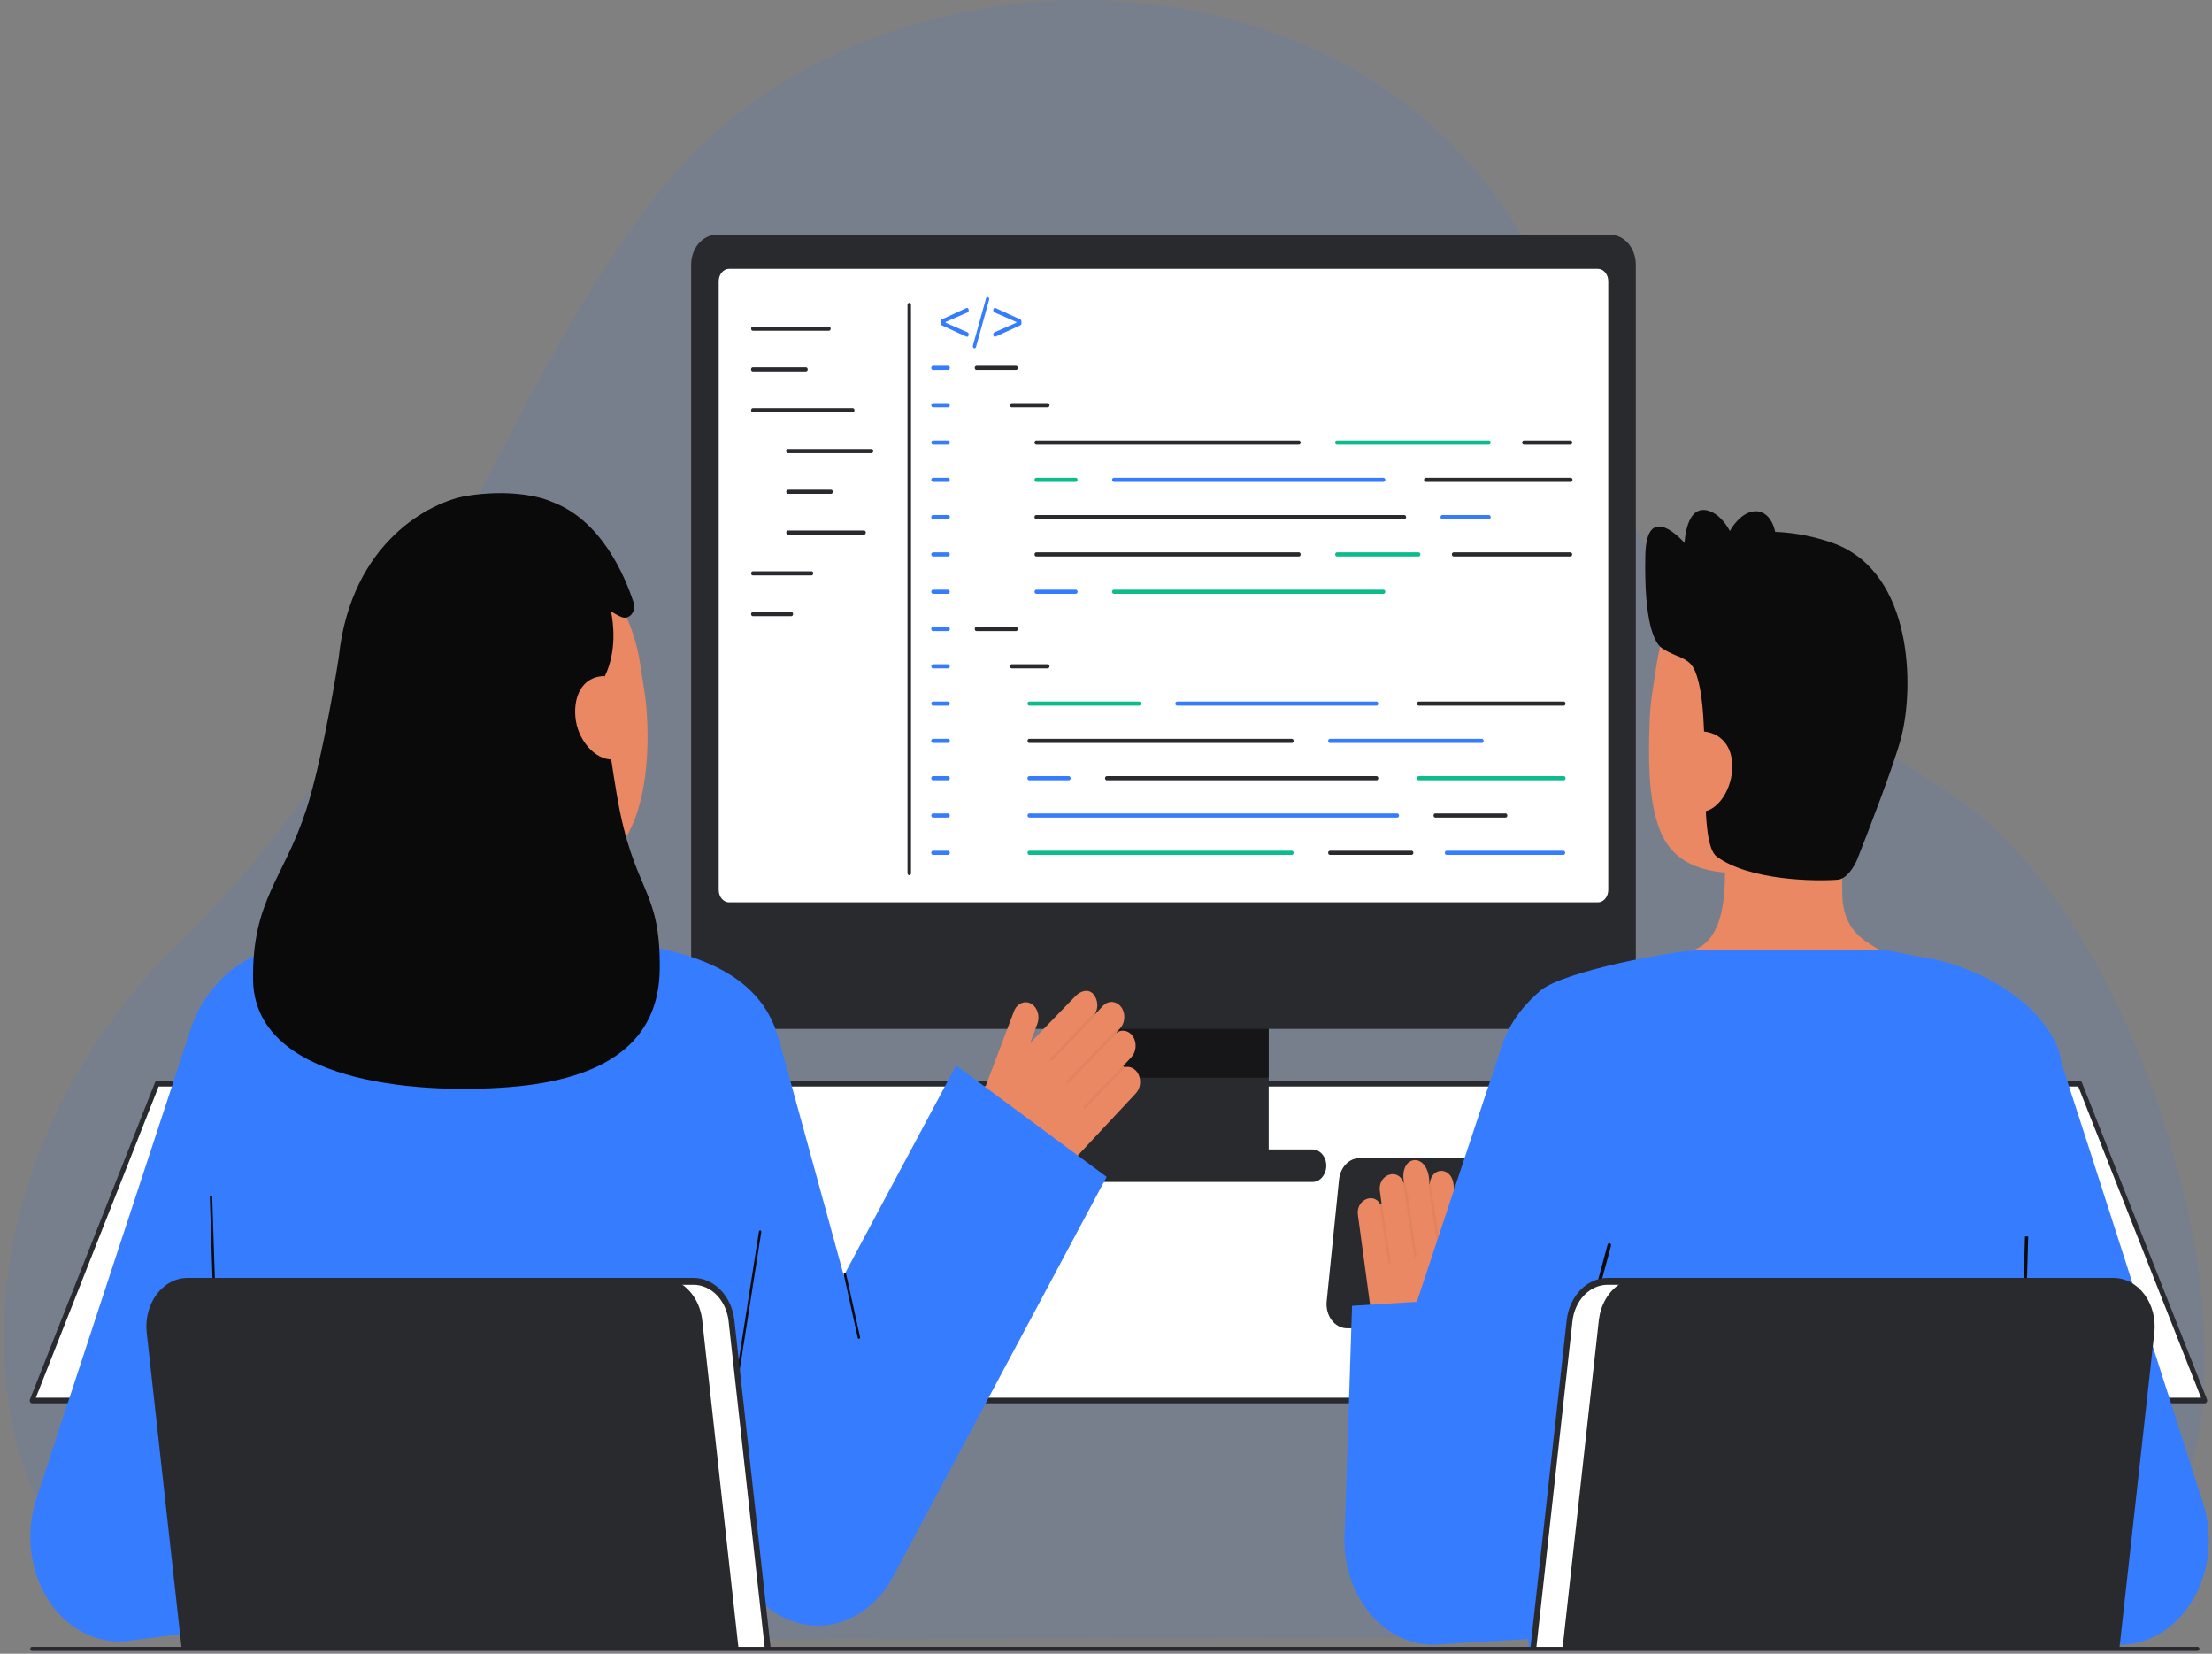 <svg width="396" height="296" viewBox="0 0 396 296" fill="none" xmlns="http://www.w3.org/2000/svg">
<rect x="0" y="0" width="396" height="296" fill="#808080" stroke="none"/>
<path opacity="0.1" d="M353.413 292.956C390.29 292.956 401.525 257.161 390.901 213.324C384.892 188.533 370.998 156.114 348.299 141.443C286.182 101.295 294.554 99.368 279.177 56.634C254.075 -13.125 157.55 -15.817 118.11 34.171C87.422 73.065 74.29 127.896 32.48 168.295C-17.987 217.059 -4.222 293.662 44.255 293.662L353.413 292.956Z" fill="#367CFF"/>
<path d="M394.708 250.68H5.745L28.13 193.97H372.323L394.708 250.68Z" fill="#292A2E"/>
<path d="M394.708 250.68H5.745L28.13 193.97H372.323L394.708 250.68Z" fill="white"/>
<path d="M394.708 251.18H5.747C5.675 251.18 5.605 251.159 5.542 251.118C5.479 251.078 5.426 251.019 5.388 250.948C5.35 250.877 5.327 250.796 5.323 250.712C5.318 250.628 5.332 250.544 5.362 250.467L27.746 193.758C27.78 193.673 27.834 193.6 27.902 193.549C27.971 193.498 28.049 193.471 28.13 193.471H372.322C372.403 193.471 372.482 193.498 372.55 193.549C372.618 193.6 372.673 193.672 372.707 193.758L395.093 250.467C395.124 250.543 395.137 250.627 395.133 250.711C395.129 250.795 395.107 250.876 395.068 250.947C395.03 251.018 394.978 251.076 394.915 251.117C394.853 251.158 394.783 251.179 394.711 251.18H394.708ZM6.413 250.181H394.04L372.053 194.47H28.4L6.413 250.181Z" fill="#292A2E"/>
<path d="M227.125 174.985H189.457V208.498H227.125V174.985Z" fill="#292A2E"/>
<path opacity="0.64" d="M227.125 174.985H189.457V192.889H227.125V174.985Z" fill="#0C0C0C"/>
<path d="M288.294 42.021H128.288C125.771 42.021 123.731 44.422 123.731 47.384V178.803C123.731 181.765 125.771 184.166 128.288 184.166H288.294C290.811 184.166 292.851 181.765 292.851 178.803V47.384C292.851 44.422 290.811 42.021 288.294 42.021Z" fill="#292A2E"/>
<path d="M286.045 48.113H130.537C129.504 48.113 128.667 49.099 128.667 50.315V159.308C128.667 160.524 129.504 161.51 130.537 161.51H286.045C287.078 161.51 287.915 160.524 287.915 159.308V50.315C287.915 49.099 287.078 48.113 286.045 48.113Z" fill="white"/>
<path d="M234.962 205.744H181.62C180.255 205.744 179.148 207.047 179.148 208.653C179.148 210.26 180.255 211.562 181.62 211.562H234.962C236.327 211.562 237.434 210.26 237.434 208.653C237.434 207.047 236.327 205.744 234.962 205.744Z" fill="#292A2E"/>
<path d="M181.909 66.226H174.827C174.784 66.228 174.742 66.22 174.703 66.202C174.663 66.184 174.627 66.157 174.597 66.123C174.566 66.088 174.542 66.047 174.526 66.001C174.509 65.955 174.501 65.906 174.501 65.856C174.501 65.807 174.509 65.757 174.526 65.712C174.542 65.666 174.566 65.624 174.597 65.59C174.627 65.555 174.663 65.528 174.703 65.51C174.742 65.493 174.784 65.484 174.827 65.486H181.909C181.99 65.49 182.067 65.53 182.124 65.599C182.18 65.668 182.212 65.76 182.212 65.856C182.212 65.952 182.18 66.044 182.124 66.113C182.067 66.182 181.99 66.223 181.909 66.226Z" fill="#292A2E"/>
<path d="M169.719 66.226H167.04C166.998 66.228 166.955 66.22 166.916 66.202C166.876 66.184 166.84 66.157 166.81 66.123C166.78 66.088 166.755 66.047 166.739 66.001C166.722 65.955 166.714 65.906 166.714 65.856C166.714 65.807 166.722 65.757 166.739 65.712C166.755 65.666 166.78 65.624 166.81 65.59C166.84 65.555 166.876 65.528 166.916 65.51C166.955 65.493 166.998 65.484 167.04 65.486H169.719C169.762 65.484 169.804 65.493 169.843 65.51C169.883 65.528 169.919 65.555 169.949 65.59C169.98 65.624 170.004 65.666 170.02 65.712C170.037 65.757 170.045 65.807 170.045 65.856C170.045 65.906 170.037 65.955 170.02 66.001C170.004 66.047 169.98 66.088 169.949 66.123C169.919 66.157 169.883 66.184 169.843 66.202C169.804 66.22 169.762 66.228 169.719 66.226Z" fill="#367CFF"/>
<path d="M169.718 72.902H167.039C166.956 72.902 166.876 72.863 166.817 72.794C166.758 72.724 166.724 72.63 166.724 72.532C166.724 72.434 166.758 72.34 166.817 72.27C166.876 72.201 166.956 72.162 167.039 72.162H169.718C169.802 72.162 169.882 72.201 169.941 72.27C170 72.34 170.033 72.434 170.033 72.532C170.033 72.63 170 72.724 169.941 72.794C169.882 72.863 169.802 72.902 169.718 72.902Z" fill="#367CFF"/>
<path d="M169.718 79.578H167.039C166.956 79.578 166.876 79.539 166.817 79.47C166.758 79.4 166.724 79.306 166.724 79.208C166.724 79.11 166.758 79.016 166.817 78.946C166.876 78.877 166.956 78.838 167.039 78.838H169.718C169.802 78.838 169.882 78.877 169.941 78.946C170 79.016 170.033 79.11 170.033 79.208C170.033 79.306 170 79.4 169.941 79.47C169.882 79.539 169.802 79.578 169.718 79.578Z" fill="#367CFF"/>
<path d="M169.718 86.254H167.039C166.956 86.254 166.876 86.215 166.817 86.146C166.758 86.076 166.724 85.982 166.724 85.884C166.724 85.786 166.758 85.692 166.817 85.622C166.876 85.553 166.956 85.514 167.039 85.514H169.718C169.802 85.514 169.882 85.553 169.941 85.622C170 85.692 170.033 85.786 170.033 85.884C170.033 85.982 170 86.076 169.941 86.146C169.882 86.215 169.802 86.254 169.718 86.254Z" fill="#367CFF"/>
<path d="M169.719 92.93H167.04C166.998 92.932 166.955 92.924 166.916 92.906C166.876 92.888 166.84 92.861 166.81 92.826C166.78 92.792 166.755 92.751 166.739 92.705C166.722 92.659 166.714 92.61 166.714 92.56C166.714 92.51 166.722 92.461 166.739 92.415C166.755 92.369 166.78 92.328 166.81 92.293C166.84 92.259 166.876 92.232 166.916 92.214C166.955 92.197 166.998 92.188 167.04 92.19H169.719C169.762 92.188 169.804 92.197 169.843 92.214C169.883 92.232 169.919 92.259 169.949 92.293C169.98 92.328 170.004 92.369 170.02 92.415C170.037 92.461 170.045 92.51 170.045 92.56C170.045 92.61 170.037 92.659 170.02 92.705C170.004 92.751 169.98 92.792 169.949 92.826C169.919 92.861 169.883 92.888 169.843 92.906C169.804 92.924 169.762 92.932 169.719 92.93Z" fill="#367CFF"/>
<path d="M169.718 99.604H167.039C166.956 99.604 166.876 99.565 166.817 99.496C166.758 99.426 166.724 99.332 166.724 99.234C166.724 99.136 166.758 99.041 166.817 98.972C166.876 98.903 166.956 98.864 167.039 98.864H169.718C169.802 98.864 169.882 98.903 169.941 98.972C170 99.041 170.033 99.136 170.033 99.234C170.033 99.332 170 99.426 169.941 99.496C169.882 99.565 169.802 99.604 169.718 99.604Z" fill="#367CFF"/>
<path d="M169.718 106.282H167.039C166.956 106.282 166.876 106.243 166.817 106.174C166.758 106.104 166.724 106.01 166.724 105.912C166.724 105.814 166.758 105.719 166.817 105.65C166.876 105.581 166.956 105.542 167.039 105.542H169.718C169.802 105.542 169.882 105.581 169.941 105.65C170 105.719 170.033 105.814 170.033 105.912C170.033 106.01 170 106.104 169.941 106.174C169.882 106.243 169.802 106.282 169.718 106.282Z" fill="#367CFF"/>
<path d="M169.719 112.958H167.04C166.998 112.959 166.955 112.951 166.916 112.933C166.876 112.916 166.84 112.889 166.81 112.854C166.78 112.82 166.755 112.778 166.739 112.733C166.722 112.687 166.714 112.638 166.714 112.588C166.714 112.538 166.722 112.489 166.739 112.443C166.755 112.397 166.78 112.356 166.81 112.321C166.84 112.287 166.876 112.26 166.916 112.242C166.955 112.224 166.998 112.216 167.04 112.218H169.719C169.762 112.216 169.804 112.224 169.843 112.242C169.883 112.26 169.919 112.287 169.949 112.321C169.98 112.356 170.004 112.397 170.02 112.443C170.037 112.489 170.045 112.538 170.045 112.588C170.045 112.638 170.037 112.687 170.02 112.733C170.004 112.778 169.98 112.82 169.949 112.854C169.919 112.889 169.883 112.916 169.843 112.933C169.804 112.951 169.762 112.959 169.719 112.958Z" fill="#367CFF"/>
<path d="M169.718 119.635H167.039C166.956 119.635 166.876 119.596 166.817 119.526C166.758 119.457 166.724 119.363 166.724 119.265C166.724 119.166 166.758 119.072 166.817 119.003C166.876 118.933 166.956 118.894 167.039 118.894H169.718C169.802 118.894 169.882 118.933 169.941 119.003C170 119.072 170.033 119.166 170.033 119.265C170.033 119.363 170 119.457 169.941 119.526C169.882 119.596 169.802 119.635 169.718 119.635Z" fill="#367CFF"/>
<path d="M169.718 126.309H167.039C166.956 126.309 166.876 126.27 166.817 126.201C166.758 126.132 166.724 126.038 166.724 125.939C166.724 125.841 166.758 125.747 166.817 125.678C166.876 125.608 166.956 125.569 167.039 125.569H169.718C169.802 125.569 169.882 125.608 169.941 125.678C170 125.747 170.033 125.841 170.033 125.939C170.033 126.038 170 126.132 169.941 126.201C169.882 126.27 169.802 126.309 169.718 126.309Z" fill="#367CFF"/>
<path d="M169.719 132.985H167.04C166.998 132.987 166.955 132.979 166.916 132.961C166.876 132.943 166.84 132.916 166.81 132.882C166.78 132.847 166.755 132.806 166.739 132.76C166.722 132.714 166.714 132.665 166.714 132.615C166.714 132.566 166.722 132.516 166.739 132.471C166.755 132.425 166.78 132.383 166.81 132.349C166.84 132.314 166.876 132.287 166.916 132.27C166.955 132.252 166.998 132.244 167.04 132.245H169.719C169.762 132.244 169.804 132.252 169.843 132.27C169.883 132.287 169.919 132.314 169.949 132.349C169.98 132.383 170.004 132.425 170.02 132.471C170.037 132.516 170.045 132.566 170.045 132.615C170.045 132.665 170.037 132.714 170.02 132.76C170.004 132.806 169.98 132.847 169.949 132.882C169.919 132.916 169.883 132.943 169.843 132.961C169.804 132.979 169.762 132.987 169.719 132.985Z" fill="#367CFF"/>
<path d="M169.718 139.661H167.039C166.956 139.661 166.876 139.622 166.817 139.553C166.758 139.484 166.724 139.389 166.724 139.291C166.724 139.193 166.758 139.099 166.817 139.029C166.876 138.96 166.956 138.921 167.039 138.921H169.718C169.802 138.921 169.882 138.96 169.941 139.029C170 139.099 170.033 139.193 170.033 139.291C170.033 139.389 170 139.484 169.941 139.553C169.882 139.622 169.802 139.661 169.718 139.661Z" fill="#367CFF"/>
<path d="M169.718 146.337H167.039C166.956 146.337 166.876 146.298 166.817 146.229C166.758 146.159 166.724 146.065 166.724 145.967C166.724 145.869 166.758 145.775 166.817 145.705C166.876 145.636 166.956 145.597 167.039 145.597H169.718C169.802 145.597 169.882 145.636 169.941 145.705C170 145.775 170.033 145.869 170.033 145.967C170.033 146.065 170 146.159 169.941 146.229C169.882 146.298 169.802 146.337 169.718 146.337Z" fill="#367CFF"/>
<path d="M169.719 153.013H167.04C166.998 153.015 166.955 153.007 166.916 152.989C166.876 152.971 166.84 152.944 166.81 152.91C166.78 152.875 166.755 152.834 166.739 152.788C166.722 152.742 166.714 152.693 166.714 152.643C166.714 152.593 166.722 152.544 166.739 152.498C166.755 152.453 166.78 152.411 166.81 152.377C166.84 152.342 166.876 152.315 166.916 152.297C166.955 152.28 166.998 152.271 167.04 152.273H169.719C169.762 152.271 169.804 152.28 169.843 152.297C169.883 152.315 169.919 152.342 169.949 152.377C169.98 152.411 170.004 152.453 170.02 152.498C170.037 152.544 170.045 152.593 170.045 152.643C170.045 152.693 170.037 152.742 170.02 152.788C170.004 152.834 169.98 152.875 169.949 152.91C169.919 152.944 169.883 152.971 169.843 152.989C169.804 153.007 169.762 153.015 169.719 153.013Z" fill="#367CFF"/>
<path d="M187.568 72.902H181.117C181.074 72.904 181.032 72.896 180.993 72.878C180.953 72.86 180.917 72.833 180.887 72.799C180.856 72.764 180.832 72.723 180.816 72.677C180.799 72.631 180.791 72.582 180.791 72.532C180.791 72.483 180.799 72.433 180.816 72.388C180.832 72.342 180.856 72.3 180.887 72.266C180.917 72.231 180.953 72.204 180.993 72.187C181.032 72.169 181.074 72.161 181.117 72.162H187.568C187.611 72.161 187.653 72.169 187.692 72.187C187.732 72.204 187.768 72.231 187.798 72.266C187.829 72.3 187.853 72.342 187.869 72.388C187.886 72.433 187.894 72.483 187.894 72.532C187.894 72.582 187.886 72.631 187.869 72.677C187.853 72.723 187.829 72.764 187.798 72.799C187.768 72.833 187.732 72.86 187.692 72.878C187.653 72.896 187.611 72.904 187.568 72.902Z" fill="#292A2E"/>
<path d="M181.909 112.958H174.827C174.784 112.959 174.742 112.951 174.703 112.933C174.663 112.916 174.627 112.889 174.597 112.854C174.566 112.82 174.542 112.778 174.526 112.733C174.509 112.687 174.501 112.638 174.501 112.588C174.501 112.538 174.509 112.489 174.526 112.443C174.542 112.397 174.566 112.356 174.597 112.321C174.627 112.287 174.663 112.26 174.703 112.242C174.742 112.224 174.784 112.216 174.827 112.218H181.909C181.99 112.221 182.067 112.262 182.124 112.331C182.18 112.4 182.212 112.492 182.212 112.588C182.212 112.684 182.18 112.776 182.124 112.845C182.067 112.914 181.99 112.954 181.909 112.958Z" fill="#292A2E"/>
<path d="M187.568 119.635H181.117C181.033 119.635 180.953 119.596 180.894 119.526C180.835 119.457 180.802 119.363 180.802 119.265C180.802 119.166 180.835 119.072 180.894 119.003C180.953 118.933 181.033 118.894 181.117 118.894H187.568C187.652 118.894 187.732 118.933 187.791 119.003C187.85 119.072 187.883 119.166 187.883 119.265C187.883 119.363 187.85 119.457 187.791 119.526C187.732 119.596 187.652 119.635 187.568 119.635Z" fill="#292A2E"/>
<path d="M232.533 79.578H185.518C185.434 79.578 185.354 79.539 185.295 79.47C185.236 79.4 185.203 79.306 185.203 79.208C185.203 79.11 185.236 79.016 185.295 78.946C185.354 78.877 185.434 78.838 185.518 78.838H232.533C232.617 78.838 232.697 78.877 232.756 78.946C232.815 79.016 232.848 79.11 232.848 79.208C232.848 79.306 232.815 79.4 232.756 79.47C232.697 79.539 232.617 79.578 232.533 79.578Z" fill="#292A2E"/>
<path d="M266.548 79.578H239.34C239.257 79.578 239.177 79.539 239.118 79.47C239.059 79.4 239.026 79.306 239.026 79.208C239.026 79.11 239.059 79.016 239.118 78.946C239.177 78.877 239.257 78.838 239.34 78.838H266.548C266.631 78.838 266.711 78.877 266.77 78.946C266.829 79.016 266.862 79.11 266.862 79.208C266.862 79.306 266.829 79.4 266.77 79.47C266.711 79.539 266.631 79.578 266.548 79.578Z" fill="#0CBC8B"/>
<path d="M281.148 79.578H272.81C272.726 79.578 272.646 79.539 272.587 79.47C272.529 79.4 272.495 79.306 272.495 79.208C272.495 79.11 272.529 79.016 272.587 78.946C272.646 78.877 272.726 78.838 272.81 78.838H281.149C281.232 78.838 281.312 78.877 281.371 78.946C281.43 79.016 281.464 79.11 281.464 79.208C281.464 79.306 281.43 79.4 281.371 79.47C281.312 79.539 281.232 79.578 281.149 79.578H281.148Z" fill="#292A2E"/>
<path d="M251.399 92.93H185.518C185.475 92.932 185.433 92.923 185.394 92.906C185.354 92.888 185.318 92.861 185.288 92.826C185.257 92.792 185.233 92.751 185.217 92.705C185.2 92.659 185.192 92.61 185.192 92.56C185.192 92.51 185.2 92.461 185.217 92.415C185.233 92.369 185.257 92.328 185.288 92.293C185.318 92.259 185.354 92.232 185.394 92.214C185.433 92.197 185.475 92.188 185.518 92.19H251.399C251.442 92.188 251.484 92.197 251.523 92.214C251.563 92.232 251.599 92.259 251.629 92.293C251.66 92.328 251.684 92.369 251.7 92.415C251.717 92.461 251.725 92.51 251.725 92.56C251.725 92.61 251.717 92.659 251.7 92.705C251.684 92.751 251.66 92.792 251.629 92.826C251.599 92.861 251.563 92.888 251.523 92.906C251.484 92.923 251.442 92.932 251.399 92.93Z" fill="#292A2E"/>
<path d="M266.547 92.93H258.209C258.167 92.932 258.124 92.923 258.085 92.906C258.045 92.888 258.009 92.861 257.979 92.826C257.949 92.792 257.924 92.751 257.908 92.705C257.891 92.659 257.883 92.61 257.883 92.56C257.883 92.51 257.891 92.461 257.908 92.415C257.924 92.369 257.949 92.328 257.979 92.293C258.009 92.259 258.045 92.232 258.085 92.214C258.124 92.197 258.167 92.188 258.209 92.19H266.548C266.591 92.188 266.633 92.197 266.672 92.214C266.712 92.232 266.748 92.259 266.778 92.293C266.809 92.328 266.833 92.369 266.849 92.415C266.866 92.461 266.874 92.51 266.874 92.56C266.874 92.61 266.866 92.659 266.849 92.705C266.833 92.751 266.809 92.792 266.778 92.826C266.748 92.861 266.712 92.888 266.672 92.906C266.633 92.923 266.591 92.932 266.548 92.93H266.547Z" fill="#367CFF"/>
<path d="M192.6 86.254H185.518C185.434 86.254 185.354 86.215 185.295 86.146C185.236 86.076 185.203 85.982 185.203 85.884C185.203 85.786 185.236 85.692 185.295 85.622C185.354 85.553 185.434 85.514 185.518 85.514H192.6C192.683 85.514 192.763 85.553 192.822 85.622C192.881 85.692 192.914 85.786 192.914 85.884C192.914 85.982 192.881 86.076 192.822 86.146C192.763 86.215 192.683 86.254 192.6 86.254Z" fill="#0CBC8B"/>
<path d="M247.682 86.254H199.408C199.324 86.254 199.244 86.215 199.185 86.146C199.126 86.076 199.093 85.982 199.093 85.884C199.093 85.786 199.126 85.692 199.185 85.622C199.244 85.553 199.324 85.514 199.408 85.514H247.682C247.766 85.514 247.846 85.553 247.905 85.622C247.964 85.692 247.997 85.786 247.997 85.884C247.997 85.982 247.964 86.076 247.905 86.146C247.846 86.215 247.766 86.254 247.682 86.254Z" fill="#367CFF"/>
<path d="M281.203 86.254H255.255C255.171 86.254 255.091 86.215 255.032 86.146C254.973 86.076 254.94 85.982 254.94 85.884C254.94 85.786 254.973 85.692 255.032 85.622C255.091 85.553 255.171 85.514 255.255 85.514H281.203C281.286 85.514 281.366 85.553 281.425 85.622C281.484 85.692 281.518 85.786 281.518 85.884C281.518 85.982 281.484 86.076 281.425 86.146C281.366 86.215 281.286 86.254 281.203 86.254Z" fill="#292A2E"/>
<path d="M232.533 99.604H185.518C185.434 99.604 185.354 99.565 185.295 99.496C185.236 99.426 185.203 99.332 185.203 99.234C185.203 99.136 185.236 99.041 185.295 98.972C185.354 98.903 185.434 98.864 185.518 98.864H232.533C232.617 98.864 232.697 98.903 232.756 98.972C232.815 99.041 232.848 99.136 232.848 99.234C232.848 99.332 232.815 99.426 232.756 99.496C232.697 99.565 232.617 99.604 232.533 99.604Z" fill="#292A2E"/>
<path d="M253.97 99.604H239.341C239.258 99.604 239.178 99.565 239.119 99.496C239.06 99.426 239.027 99.332 239.027 99.234C239.027 99.136 239.06 99.041 239.119 98.972C239.178 98.903 239.258 98.864 239.341 98.864H253.97C254.053 98.864 254.133 98.903 254.192 98.972C254.251 99.041 254.285 99.136 254.285 99.234C254.285 99.332 254.251 99.426 254.192 99.496C254.133 99.565 254.053 99.604 253.97 99.604Z" fill="#0CBC8B"/>
<path d="M281.148 99.604H260.231C260.147 99.604 260.067 99.565 260.009 99.496C259.95 99.426 259.916 99.332 259.916 99.234C259.916 99.136 259.95 99.041 260.009 98.972C260.067 98.903 260.147 98.864 260.231 98.864H281.148C281.232 98.864 281.312 98.903 281.371 98.972C281.43 99.041 281.463 99.136 281.463 99.234C281.463 99.332 281.43 99.426 281.371 99.496C281.312 99.565 281.232 99.604 281.148 99.604Z" fill="#292A2E"/>
<path d="M192.6 106.282H185.518C185.434 106.282 185.354 106.243 185.295 106.174C185.236 106.104 185.203 106.01 185.203 105.912C185.203 105.814 185.236 105.719 185.295 105.65C185.354 105.581 185.434 105.542 185.518 105.542H192.6C192.683 105.542 192.763 105.581 192.822 105.65C192.881 105.719 192.914 105.814 192.914 105.912C192.914 106.01 192.881 106.104 192.822 106.174C192.763 106.243 192.683 106.282 192.6 106.282Z" fill="#367CFF"/>
<path d="M247.682 106.282H199.408C199.324 106.282 199.244 106.243 199.185 106.174C199.126 106.104 199.093 106.01 199.093 105.912C199.093 105.814 199.126 105.719 199.185 105.65C199.244 105.581 199.324 105.542 199.408 105.542H247.682C247.766 105.542 247.846 105.581 247.905 105.65C247.964 105.719 247.997 105.814 247.997 105.912C247.997 106.01 247.964 106.104 247.905 106.174C247.846 106.243 247.766 106.282 247.682 106.282Z" fill="#0CBC8B"/>
<path d="M231.275 132.986H184.26C184.177 132.986 184.097 132.947 184.038 132.877C183.979 132.808 183.946 132.714 183.946 132.616C183.946 132.517 183.979 132.423 184.038 132.354C184.097 132.284 184.177 132.245 184.26 132.245H231.275C231.358 132.245 231.438 132.284 231.497 132.354C231.556 132.423 231.59 132.517 231.59 132.616C231.59 132.714 231.556 132.808 231.497 132.877C231.438 132.947 231.358 132.986 231.275 132.986Z" fill="#292A2E"/>
<path d="M265.29 132.986H238.083C237.999 132.986 237.919 132.947 237.86 132.877C237.801 132.808 237.768 132.714 237.768 132.616C237.768 132.517 237.801 132.423 237.86 132.354C237.919 132.284 237.999 132.245 238.083 132.245H265.29C265.373 132.245 265.453 132.284 265.512 132.354C265.571 132.423 265.604 132.517 265.604 132.616C265.604 132.714 265.571 132.808 265.512 132.877C265.453 132.947 265.373 132.986 265.29 132.986Z" fill="#367CFF"/>
<path d="M203.922 126.309H184.26C184.177 126.309 184.097 126.27 184.038 126.201C183.979 126.132 183.946 126.038 183.946 125.939C183.946 125.841 183.979 125.747 184.038 125.678C184.097 125.608 184.177 125.569 184.26 125.569H203.922C204.005 125.569 204.085 125.608 204.144 125.678C204.203 125.747 204.236 125.841 204.236 125.939C204.236 126.038 204.203 126.132 204.144 126.201C204.085 126.27 204.005 126.309 203.922 126.309Z" fill="#0CBC8B"/>
<path d="M246.423 126.309H210.727C210.644 126.309 210.564 126.27 210.505 126.201C210.446 126.132 210.412 126.038 210.412 125.939C210.412 125.841 210.446 125.747 210.505 125.678C210.564 125.608 210.644 125.569 210.727 125.569H246.423C246.507 125.569 246.587 125.608 246.646 125.678C246.705 125.747 246.738 125.841 246.738 125.939C246.738 126.038 246.705 126.132 246.646 126.201C246.587 126.27 246.507 126.309 246.423 126.309Z" fill="#367CFF"/>
<path d="M279.945 126.309H253.997C253.914 126.309 253.834 126.27 253.775 126.201C253.716 126.132 253.682 126.038 253.682 125.939C253.682 125.841 253.716 125.747 253.775 125.678C253.834 125.608 253.914 125.569 253.997 125.569H279.945C280.029 125.569 280.109 125.608 280.168 125.678C280.227 125.747 280.26 125.841 280.26 125.939C280.26 126.038 280.227 126.132 280.168 126.201C280.109 126.27 280.029 126.309 279.945 126.309Z" fill="#292A2E"/>
<path d="M250.142 146.337H184.26C184.177 146.337 184.097 146.298 184.038 146.229C183.979 146.159 183.946 146.065 183.946 145.967C183.946 145.869 183.979 145.775 184.038 145.705C184.097 145.636 184.177 145.597 184.26 145.597H250.142C250.225 145.597 250.305 145.636 250.364 145.705C250.423 145.775 250.456 145.869 250.456 145.967C250.456 146.065 250.423 146.159 250.364 146.229C250.305 146.298 250.225 146.337 250.142 146.337Z" fill="#367CFF"/>
<path d="M269.534 146.337H256.95C256.867 146.337 256.787 146.298 256.728 146.229C256.669 146.159 256.636 146.065 256.636 145.967C256.636 145.869 256.669 145.775 256.728 145.705C256.787 145.636 256.867 145.597 256.95 145.597H269.534C269.618 145.597 269.698 145.636 269.757 145.705C269.816 145.775 269.849 145.869 269.849 145.967C269.849 146.065 269.816 146.159 269.757 146.229C269.698 146.298 269.618 146.337 269.534 146.337Z" fill="#292A2E"/>
<path d="M191.342 139.661H184.26C184.218 139.663 184.176 139.655 184.136 139.637C184.097 139.619 184.061 139.592 184.03 139.558C184 139.523 183.976 139.482 183.959 139.436C183.942 139.39 183.934 139.341 183.934 139.291C183.934 139.242 183.942 139.192 183.959 139.147C183.976 139.101 184 139.059 184.03 139.025C184.061 138.99 184.097 138.963 184.136 138.946C184.176 138.928 184.218 138.92 184.26 138.922H191.342C191.384 138.92 191.426 138.928 191.466 138.946C191.505 138.963 191.541 138.99 191.571 139.025C191.602 139.059 191.626 139.101 191.643 139.147C191.659 139.192 191.668 139.242 191.668 139.291C191.668 139.341 191.659 139.39 191.643 139.436C191.626 139.482 191.602 139.523 191.571 139.558C191.541 139.592 191.505 139.619 191.466 139.637C191.426 139.655 191.384 139.663 191.342 139.661Z" fill="#367CFF"/>
<path d="M246.423 139.661H198.149C198.107 139.663 198.065 139.655 198.025 139.637C197.986 139.619 197.95 139.592 197.919 139.558C197.889 139.523 197.865 139.482 197.848 139.436C197.832 139.39 197.823 139.341 197.823 139.291C197.823 139.242 197.832 139.192 197.848 139.147C197.865 139.101 197.889 139.059 197.919 139.025C197.95 138.99 197.986 138.963 198.025 138.946C198.065 138.928 198.107 138.92 198.149 138.922H246.423C246.465 138.92 246.508 138.928 246.547 138.946C246.587 138.963 246.623 138.99 246.653 139.025C246.683 139.059 246.708 139.101 246.724 139.147C246.741 139.192 246.749 139.242 246.749 139.291C246.749 139.341 246.741 139.39 246.724 139.436C246.708 139.482 246.683 139.523 246.653 139.558C246.623 139.592 246.587 139.619 246.547 139.637C246.508 139.655 246.465 139.663 246.423 139.661Z" fill="#292A2E"/>
<path d="M279.945 139.661H253.997C253.955 139.663 253.913 139.655 253.873 139.637C253.834 139.619 253.798 139.592 253.767 139.558C253.737 139.523 253.712 139.482 253.696 139.436C253.679 139.39 253.671 139.341 253.671 139.291C253.671 139.242 253.679 139.192 253.696 139.147C253.712 139.101 253.737 139.059 253.767 139.025C253.798 138.99 253.834 138.963 253.873 138.946C253.913 138.928 253.955 138.92 253.997 138.922H279.945C279.988 138.92 280.03 138.928 280.069 138.946C280.109 138.963 280.145 138.99 280.175 139.025C280.206 139.059 280.23 139.101 280.246 139.147C280.263 139.192 280.271 139.242 280.271 139.291C280.271 139.341 280.263 139.39 280.246 139.436C280.23 139.482 280.206 139.523 280.175 139.558C280.145 139.592 280.109 139.619 280.069 139.637C280.03 139.655 279.988 139.663 279.945 139.661Z" fill="#0CBC8B"/>
<path d="M231.275 153.013H184.26C184.177 153.013 184.097 152.974 184.038 152.905C183.979 152.836 183.946 152.741 183.946 152.643C183.946 152.545 183.979 152.451 184.038 152.382C184.097 152.312 184.177 152.273 184.26 152.273H231.275C231.358 152.273 231.438 152.312 231.497 152.382C231.556 152.451 231.59 152.545 231.59 152.643C231.59 152.741 231.556 152.836 231.497 152.905C231.438 152.974 231.358 153.013 231.275 153.013Z" fill="#0CBC8B"/>
<path d="M252.712 153.013H238.084C238 153.013 237.92 152.974 237.861 152.905C237.802 152.835 237.769 152.741 237.769 152.643C237.769 152.545 237.802 152.451 237.861 152.382C237.92 152.312 238 152.273 238.084 152.273H252.712C252.796 152.273 252.876 152.312 252.935 152.382C252.994 152.451 253.027 152.545 253.027 152.643C253.027 152.741 252.994 152.835 252.935 152.905C252.876 152.974 252.796 153.013 252.712 153.013Z" fill="#292A2E"/>
<path d="M279.891 153.013H258.973C258.889 153.013 258.809 152.974 258.75 152.905C258.691 152.835 258.658 152.741 258.658 152.643C258.658 152.545 258.691 152.451 258.75 152.382C258.809 152.312 258.889 152.273 258.973 152.273H279.89C279.974 152.273 280.054 152.312 280.113 152.382C280.172 152.451 280.205 152.545 280.205 152.643C280.205 152.741 280.172 152.835 280.113 152.905C280.054 152.974 279.974 153.013 279.89 153.013H279.891Z" fill="#367CFF"/>
<path d="M162.78 156.66C162.739 156.66 162.698 156.65 162.66 156.632C162.621 156.613 162.587 156.586 162.558 156.552C162.528 156.517 162.505 156.477 162.489 156.432C162.474 156.387 162.465 156.339 162.465 156.29V54.574C162.465 54.475 162.499 54.381 162.558 54.312C162.617 54.242 162.697 54.203 162.78 54.203C162.863 54.203 162.943 54.242 163.002 54.312C163.061 54.381 163.095 54.475 163.095 54.574V156.29C163.095 156.339 163.086 156.387 163.071 156.432C163.055 156.477 163.032 156.517 163.002 156.552C162.973 156.586 162.938 156.613 162.9 156.632C162.862 156.65 162.821 156.66 162.78 156.66Z" fill="#292A2E"/>
<path d="M148.397 59.196H134.778C134.695 59.196 134.615 59.157 134.556 59.087C134.497 59.018 134.464 58.924 134.464 58.825C134.464 58.727 134.497 58.633 134.556 58.564C134.615 58.494 134.695 58.455 134.778 58.455H148.395C148.479 58.455 148.559 58.494 148.618 58.564C148.677 58.633 148.71 58.727 148.71 58.825C148.71 58.924 148.677 59.018 148.618 59.087C148.559 59.157 148.479 59.196 148.395 59.196H148.397Z" fill="#292A2E"/>
<path d="M144.296 66.495H134.779C134.737 66.496 134.695 66.488 134.655 66.47C134.616 66.453 134.58 66.426 134.549 66.391C134.519 66.357 134.495 66.315 134.478 66.269C134.462 66.224 134.453 66.174 134.453 66.125C134.453 66.075 134.462 66.026 134.478 65.98C134.495 65.934 134.519 65.893 134.549 65.858C134.58 65.823 134.616 65.797 134.655 65.779C134.695 65.761 134.737 65.753 134.779 65.755H144.294C144.376 65.758 144.453 65.799 144.509 65.868C144.566 65.937 144.597 66.029 144.597 66.125C144.597 66.22 144.566 66.312 144.509 66.382C144.453 66.451 144.376 66.491 144.294 66.495H144.296Z" fill="#292A2E"/>
<path d="M152.662 73.794H134.778C134.695 73.794 134.615 73.755 134.556 73.686C134.497 73.616 134.464 73.522 134.464 73.424C134.464 73.326 134.497 73.231 134.556 73.162C134.615 73.093 134.695 73.053 134.778 73.053H152.661C152.744 73.053 152.824 73.093 152.883 73.162C152.942 73.231 152.975 73.326 152.975 73.424C152.975 73.522 152.942 73.616 152.883 73.686C152.824 73.755 152.744 73.794 152.661 73.794H152.662Z" fill="#292A2E"/>
<path d="M155.999 81.093H141.07C141.028 81.095 140.986 81.087 140.946 81.069C140.907 81.051 140.871 81.024 140.84 80.99C140.81 80.955 140.785 80.914 140.769 80.868C140.752 80.822 140.744 80.773 140.744 80.723C140.744 80.673 140.752 80.624 140.769 80.578C140.785 80.532 140.81 80.491 140.84 80.456C140.871 80.422 140.907 80.395 140.946 80.377C140.986 80.359 141.028 80.351 141.07 80.353H155.999C156.041 80.351 156.083 80.359 156.123 80.377C156.162 80.395 156.198 80.422 156.229 80.456C156.259 80.491 156.283 80.532 156.3 80.578C156.317 80.624 156.325 80.673 156.325 80.723C156.325 80.773 156.317 80.822 156.3 80.868C156.283 80.914 156.259 80.955 156.229 80.99C156.198 81.024 156.162 81.051 156.123 81.069C156.083 81.087 156.041 81.095 155.999 81.093Z" fill="#292A2E"/>
<path d="M148.78 88.392H141.07C140.986 88.392 140.906 88.353 140.847 88.284C140.789 88.214 140.755 88.12 140.755 88.022C140.755 87.924 140.789 87.83 140.847 87.76C140.906 87.691 140.986 87.652 141.07 87.652H148.78C148.864 87.652 148.944 87.691 149.003 87.76C149.062 87.83 149.095 87.924 149.095 88.022C149.095 88.12 149.062 88.214 149.003 88.284C148.944 88.353 148.864 88.392 148.78 88.392Z" fill="#292A2E"/>
<path d="M154.686 95.692H141.07C140.986 95.692 140.906 95.653 140.847 95.584C140.789 95.514 140.755 95.42 140.755 95.322C140.755 95.224 140.789 95.129 140.847 95.06C140.906 94.99 140.986 94.951 141.07 94.951H154.686C154.769 94.951 154.849 94.99 154.908 95.06C154.967 95.129 155 95.224 155 95.322C155 95.42 154.967 95.514 154.908 95.584C154.849 95.653 154.769 95.692 154.686 95.692Z" fill="#292A2E"/>
<path d="M145.28 102.991H134.778C134.695 102.991 134.615 102.952 134.556 102.882C134.497 102.813 134.464 102.719 134.464 102.621C134.464 102.522 134.497 102.428 134.556 102.359C134.615 102.289 134.695 102.25 134.778 102.25H145.278C145.361 102.25 145.441 102.289 145.5 102.359C145.559 102.428 145.592 102.522 145.592 102.621C145.592 102.719 145.559 102.813 145.5 102.882C145.441 102.952 145.361 102.991 145.278 102.991H145.28Z" fill="#292A2E"/>
<path d="M141.67 110.29H134.778C134.695 110.29 134.615 110.251 134.556 110.182C134.497 110.113 134.464 110.018 134.464 109.92C134.464 109.822 134.497 109.728 134.556 109.658C134.615 109.589 134.695 109.55 134.778 109.55H141.668C141.752 109.55 141.832 109.589 141.891 109.658C141.95 109.728 141.983 109.822 141.983 109.92C141.983 110.018 141.95 110.113 141.891 110.182C141.832 110.251 141.752 110.29 141.668 110.29H141.67Z" fill="#292A2E"/>
<path d="M169.291 57.63V57.763L173.222 59.48C173.278 59.507 173.326 59.553 173.36 59.613C173.394 59.672 173.411 59.742 173.411 59.813V59.939C173.412 59.995 173.4 60.05 173.378 60.099C173.356 60.148 173.323 60.19 173.283 60.22C173.244 60.253 173.197 60.274 173.149 60.281C173.101 60.287 173.052 60.279 173.007 60.257L168.567 58.214C168.511 58.188 168.464 58.144 168.43 58.086C168.397 58.027 168.378 57.959 168.378 57.889V57.511C168.378 57.441 168.395 57.372 168.429 57.314C168.463 57.256 168.511 57.211 168.567 57.186L173.007 55.138C173.043 55.123 173.081 55.116 173.12 55.115C173.178 55.117 173.235 55.137 173.283 55.175C173.323 55.207 173.356 55.25 173.378 55.3C173.401 55.35 173.412 55.407 173.411 55.464V55.589C173.412 55.66 173.395 55.729 173.361 55.787C173.327 55.846 173.279 55.89 173.222 55.915L169.291 57.63Z" fill="#367CFF"/>
<path d="M177.084 53.626L174.732 62.1C174.713 62.171 174.675 62.233 174.624 62.277C174.573 62.321 174.512 62.344 174.449 62.344C174.403 62.345 174.358 62.333 174.317 62.308C174.276 62.284 174.242 62.248 174.216 62.204C174.187 62.16 174.168 62.109 174.16 62.055C174.151 62.001 174.153 61.946 174.165 61.893L176.517 53.426C176.538 53.354 176.576 53.292 176.628 53.247C176.68 53.202 176.742 53.178 176.807 53.176C176.852 53.176 176.897 53.189 176.938 53.214C176.978 53.238 177.013 53.274 177.039 53.317C177.067 53.361 177.086 53.411 177.093 53.465C177.101 53.519 177.098 53.574 177.084 53.626Z" fill="#367CFF"/>
<path d="M182.859 57.511V57.889C182.86 57.958 182.843 58.026 182.811 58.084C182.778 58.143 182.731 58.188 182.677 58.214L178.23 60.257C178.186 60.279 178.138 60.287 178.091 60.28C178.044 60.274 177.999 60.253 177.96 60.22C177.92 60.19 177.887 60.149 177.864 60.099C177.841 60.05 177.828 59.995 177.828 59.939V59.813C177.827 59.741 177.846 59.67 177.881 59.61C177.915 59.55 177.965 59.505 178.023 59.48L181.954 57.763V57.63L178.023 55.913C177.965 55.89 177.915 55.846 177.88 55.788C177.845 55.729 177.827 55.659 177.828 55.587V55.462C177.828 55.404 177.84 55.348 177.863 55.298C177.886 55.247 177.92 55.205 177.96 55.173C178.009 55.136 178.065 55.115 178.123 55.113C178.16 55.113 178.196 55.12 178.23 55.136L182.677 57.184C182.732 57.21 182.779 57.255 182.812 57.314C182.845 57.372 182.861 57.441 182.859 57.511Z" fill="#367CFF"/>
<path d="M21.342 293.803C18.778 293.802 16.252 293.073 13.979 291.676C11.706 290.28 9.753 288.257 8.287 285.782C6.821 283.306 5.884 280.45 5.558 277.457C5.231 274.464 5.524 271.422 6.411 268.591C7.311 265.716 30.403 195.565 34.424 183.373L62.213 202.405C59.953 209.26 51.764 235.246 45.185 256.178L56.115 254.78L59.553 289.027L23.064 293.693C22.492 293.766 21.918 293.803 21.342 293.803Z" fill="#367CFF"/>
<path d="M112.236 168.787C112.138 168.772 109.464 180.616 88.594 178.773C74.146 177.499 70.623 165.925 70.292 165.925C71.85 165.535 74.379 165.131 75.071 164.696C77.346 163.258 79.003 161.506 79.838 157.748C80.49 154.809 80.822 143.494 80.822 137.817L103.055 143.696C102.745 150.1 100.576 164.946 108.178 167.573C109.443 168.005 110.805 168.405 112.236 168.787Z" fill="#E98862"/>
<path d="M102.285 156.284C93.521 157.098 82.262 152.743 80.123 138.981L78.194 126.564C76.055 112.802 80.463 100.324 91.474 97.955C102.483 95.585 112.447 104.969 114.585 118.731L115.44 124.229C116.26 129.509 117.923 154.832 102.285 156.284Z" fill="#E98862"/>
<path d="M60.798 167.828C52.922 168.516 44.891 169.519 39.095 175.834C32.116 183.438 30.851 192.789 35.304 218.521C39.135 240.662 37.615 250.337 40.178 291.194C40.254 292.397 40.415 294.887 40.415 294.887L124.668 294.723C124.668 294.723 132.563 240.516 136.922 215.515C140.236 196.508 148.943 173.433 112.234 168.783C112.139 168.771 82.699 165.916 60.798 167.828Z" fill="#367CFF"/>
<path d="M40.417 295.137C40.362 295.137 40.309 295.112 40.27 295.067C40.23 295.022 40.207 294.961 40.205 294.897L37.564 214.237C37.563 214.204 37.568 214.171 37.577 214.14C37.587 214.11 37.602 214.081 37.621 214.057C37.64 214.033 37.663 214.014 37.688 214C37.713 213.986 37.741 213.979 37.769 213.977C37.797 213.975 37.825 213.979 37.852 213.99C37.878 214.001 37.903 214.018 37.923 214.041C37.944 214.063 37.961 214.091 37.972 214.121C37.983 214.152 37.989 214.184 37.989 214.218L40.629 294.878C40.631 294.944 40.611 295.008 40.573 295.057C40.534 295.105 40.481 295.134 40.425 295.136L40.417 295.137Z" fill="#0C0C0C"/>
<path d="M175.611 196.627L181.531 181.001C181.661 180.657 181.85 180.35 182.087 180.097C182.323 179.845 182.602 179.653 182.905 179.534C183.208 179.416 183.529 179.372 183.847 179.407C184.165 179.443 184.473 179.555 184.752 179.738C185.259 180.095 185.635 180.661 185.807 181.325C185.979 181.99 185.935 182.706 185.684 183.335L184.415 186.686L192.516 178.305C193.402 177.356 195.007 176.856 195.848 178.097C196.197 178.55 196.407 179.129 196.441 179.739C196.475 180.35 196.333 180.956 196.037 181.459C196.046 181.466 196.055 181.475 196.063 181.485C196.068 181.494 196.073 181.503 196.077 181.512L197.444 180.047C197.698 179.776 197.999 179.575 198.327 179.458C198.655 179.341 199.001 179.312 199.34 179.373C199.678 179.433 200.001 179.582 200.285 179.808C200.569 180.034 200.806 180.332 200.979 180.679C201.243 181.233 201.337 181.877 201.246 182.503C201.155 183.129 200.884 183.699 200.478 184.118L199.896 184.742C199.904 184.77 199.907 184.799 199.906 184.828C200.382 184.515 200.938 184.41 201.473 184.534C202.009 184.658 202.49 185.003 202.829 185.505C203.187 186.068 203.352 186.769 203.29 187.469C203.228 188.168 202.944 188.815 202.495 189.279L201.05 190.827C201.084 190.822 201.118 190.827 201.149 190.84C201.181 190.854 201.21 190.876 201.233 190.906C201.258 190.942 201.275 190.986 201.279 191.033C201.769 190.892 202.285 190.944 202.748 191.182C203.21 191.42 203.593 191.83 203.838 192.349C204.086 192.9 204.169 193.534 204.073 194.147C203.977 194.761 203.707 195.318 203.308 195.729L191.112 208.797C189.405 210.625 187.274 211.812 184.991 212.205C182.708 212.599 180.377 212.181 178.297 211.005C176.503 209.991 175.116 208.194 174.43 205.996C173.745 203.798 173.815 201.372 174.625 199.233L175.611 196.627Z" fill="#E98862"/>
<g opacity="0.2">
<path opacity="0.2" d="M188.051 189.799C188.088 189.847 188.141 189.876 188.196 189.88C188.252 189.883 188.306 189.861 188.348 189.817L196.044 181.836C196.086 181.792 196.112 181.73 196.115 181.664C196.119 181.598 196.1 181.533 196.063 181.483C196.025 181.433 195.973 181.403 195.917 181.399C195.86 181.394 195.805 181.417 195.763 181.461L188.067 189.442C188.046 189.464 188.029 189.49 188.017 189.519C188.005 189.549 187.997 189.581 187.996 189.614C187.994 189.646 187.998 189.679 188.007 189.71C188.016 189.741 188.03 189.77 188.048 189.795L188.051 189.799Z" fill="#0C0C0C"/>
</g>
<g opacity="0.2">
<path opacity="0.2" d="M190.949 193.89C190.986 193.939 191.038 193.968 191.094 193.971C191.15 193.974 191.204 193.952 191.246 193.908L199.834 185.001C199.855 184.979 199.872 184.953 199.884 184.923C199.896 184.894 199.904 184.862 199.905 184.829C199.907 184.796 199.903 184.763 199.894 184.732C199.885 184.701 199.871 184.673 199.853 184.648C199.814 184.6 199.762 184.571 199.707 184.567C199.651 184.563 199.596 184.584 199.553 184.626L190.965 193.534C190.944 193.556 190.927 193.582 190.914 193.611C190.902 193.641 190.895 193.673 190.893 193.706C190.891 193.738 190.895 193.771 190.904 193.802C190.913 193.833 190.928 193.862 190.946 193.886L190.949 193.89Z" fill="#0C0C0C"/>
</g>
<g opacity="0.2">
<path opacity="0.2" d="M194.065 198.343C194.103 198.392 194.155 198.421 194.211 198.424C194.266 198.427 194.321 198.405 194.362 198.361L201.213 191.255C201.255 191.212 201.281 191.15 201.285 191.084C201.288 191.018 201.269 190.952 201.232 190.903C201.195 190.853 201.142 190.823 201.086 190.819C201.03 190.815 200.974 190.837 200.932 190.881L194.081 197.987C194.061 198.009 194.044 198.035 194.031 198.064C194.019 198.094 194.012 198.126 194.01 198.159C194.008 198.191 194.012 198.224 194.021 198.255C194.03 198.286 194.044 198.315 194.063 198.339L194.065 198.343Z" fill="#0C0C0C"/>
</g>
<path d="M110.411 142.179C108.901 133.254 108.209 127.299 108.288 121.017C110.414 116.629 109.855 111.592 109.372 109.415C109.981 109.823 110.619 110.171 111.277 110.453C111.584 110.578 111.914 110.598 112.23 110.51C112.545 110.422 112.833 110.23 113.059 109.956C113.285 109.682 113.44 109.338 113.506 108.965C113.571 108.591 113.545 108.203 113.429 107.846C111.784 102.833 107.555 93.091 98.826 89.827C96.628 88.82 91.016 87.549 83.568 88.751C77.232 89.774 62.886 96.849 60.655 117.542V117.554C60.581 118.24 57.808 135.808 54.819 144.956C50.799 157.254 45.156 161.075 45.299 175.263C45.484 193.515 73.992 195.943 91.191 194.579C108.389 193.214 117.987 186.559 118.111 173.406C118.246 158.667 113.429 160.036 110.411 142.179Z" fill="#0A0A0A"/>
<path d="M110.416 135.851C107.07 136.571 103.703 132.942 103.091 129.004C102.479 125.066 104.004 121.017 108.288 121.017L110.416 135.851Z" fill="#E98862"/>
<path d="M146.405 290.969C143.04 290.969 139.761 289.713 137.039 287.383C134.318 285.053 132.293 281.768 131.257 278L109.142 197.509L139.432 185.984L151.062 228.32L171.161 190.703L198.111 210.647L159.876 282.208C158.443 284.889 156.456 287.099 154.1 288.632C151.744 290.164 149.097 290.968 146.405 290.969Z" fill="#367CFF"/>
<path d="M128.561 268.744C128.547 268.744 128.534 268.743 128.522 268.74C128.466 268.728 128.417 268.69 128.385 268.636C128.354 268.581 128.341 268.514 128.352 268.449L135.869 220.424C135.874 220.392 135.885 220.361 135.9 220.334C135.915 220.306 135.934 220.282 135.957 220.264C135.98 220.245 136.006 220.232 136.034 220.225C136.061 220.218 136.089 220.218 136.116 220.224C136.144 220.23 136.17 220.242 136.193 220.26C136.217 220.278 136.237 220.301 136.253 220.328C136.269 220.355 136.28 220.385 136.286 220.417C136.291 220.449 136.292 220.482 136.287 220.515L128.769 268.541C128.76 268.598 128.734 268.65 128.696 268.687C128.658 268.724 128.61 268.744 128.561 268.744Z" fill="#0C0C0C"/>
<path d="M153.767 239.655C153.72 239.655 153.675 239.636 153.637 239.602C153.6 239.569 153.574 239.521 153.562 239.468L151.058 228.116C151.043 228.052 151.052 227.983 151.08 227.926C151.109 227.869 151.155 227.828 151.21 227.811C151.264 227.795 151.322 227.804 151.371 227.838C151.419 227.871 151.454 227.926 151.468 227.99L153.973 239.342C153.981 239.379 153.982 239.418 153.975 239.455C153.969 239.493 153.955 239.528 153.935 239.558C153.915 239.588 153.89 239.612 153.86 239.629C153.831 239.646 153.799 239.655 153.767 239.655H153.767Z" fill="#0C0C0C"/>
<path d="M324.135 237.751H241.152C240.633 237.751 240.12 237.621 239.646 237.37C239.173 237.12 238.749 236.754 238.405 236.297C238.06 235.84 237.802 235.302 237.647 234.719C237.492 234.135 237.443 233.52 237.505 232.913L239.725 211.108C239.832 210.058 240.263 209.091 240.935 208.389C241.607 207.688 242.474 207.3 243.373 207.3H324.135C325.109 207.3 326.043 207.756 326.732 208.566C327.421 209.377 327.808 210.476 327.808 211.623V233.428C327.808 234.575 327.421 235.674 326.732 236.485C326.043 237.295 325.109 237.75 324.135 237.751Z" fill="#292A2E"/>
<path d="M263.599 237.955L267.148 221.928C267.226 221.576 267.241 221.209 267.192 220.849C267.143 220.49 267.03 220.146 266.862 219.841C266.694 219.536 266.473 219.275 266.215 219.075C265.956 218.875 265.665 218.741 265.36 218.681C262.835 218.12 262.527 222.214 262.049 224.176L260.227 212.076C259.949 208.812 256.221 208.706 255.945 211.957C255.925 211.954 255.905 211.958 255.887 211.969C255.975 206.025 250.383 206.485 251.34 211.694C251.32 211.71 251.303 211.73 251.288 211.753C250.354 208.871 246.527 210.22 247.044 213.276L247.341 215.474C247.323 215.452 247.301 215.434 247.278 215.422C247.254 215.409 247.228 215.403 247.203 215.402C247.177 215.401 247.151 215.407 247.127 215.418C247.102 215.429 247.08 215.445 247.062 215.467C245.778 213.327 242.63 214.897 243.114 217.575L245.626 236.133C247.063 248.135 262.071 252.163 263.599 237.955Z" fill="#E98862"/>
<g opacity="0.2">
<path opacity="0.2" d="M257.7 223.943C257.148 223.882 255.968 212.59 255.747 212.236C255.738 212.173 255.75 212.108 255.781 212.056C255.813 212.003 255.86 211.967 255.914 211.956C255.968 211.945 256.023 211.96 256.068 211.997C256.112 212.034 256.143 212.09 256.152 212.153L257.869 223.662C257.874 223.694 257.873 223.726 257.867 223.758C257.861 223.789 257.85 223.818 257.834 223.844C257.819 223.871 257.799 223.893 257.775 223.91C257.752 223.927 257.726 223.938 257.7 223.943Z" fill="#0C0C0C"/>
</g>
<g opacity="0.2">
<path opacity="0.2" d="M253.405 224.976C253.352 224.985 253.298 224.969 253.254 224.932C253.21 224.895 253.181 224.839 253.172 224.776L251.253 211.932C251.243 211.868 251.255 211.803 251.287 211.751C251.318 211.698 251.366 211.663 251.419 211.651C251.983 211.591 253.353 224.422 253.577 224.693C253.582 224.724 253.582 224.757 253.576 224.789C253.57 224.821 253.558 224.851 253.542 224.877C253.526 224.903 253.506 224.926 253.482 224.943C253.459 224.96 253.433 224.971 253.405 224.976Z" fill="#0C0C0C"/>
</g>
<g opacity="0.2">
<path opacity="0.2" d="M248.762 226.127C248.709 226.136 248.654 226.12 248.611 226.083C248.567 226.046 248.538 225.989 248.529 225.927L246.997 215.681C246.99 215.618 247.003 215.555 247.035 215.504C247.066 215.454 247.113 215.419 247.165 215.408C247.218 215.397 247.272 215.411 247.316 215.446C247.36 215.482 247.391 215.536 247.402 215.597L248.934 225.843C248.939 225.875 248.938 225.908 248.932 225.939C248.926 225.971 248.915 226.001 248.899 226.028C248.883 226.054 248.862 226.076 248.839 226.093C248.815 226.11 248.789 226.122 248.762 226.127Z" fill="#0C0C0C"/>
</g>
<path d="M137.453 295.137H38.808L32.539 238.452C32.413 237.314 32.495 236.158 32.779 235.061C33.063 233.964 33.543 232.95 34.186 232.089C34.829 231.227 35.621 230.536 36.509 230.063C37.397 229.59 38.36 229.345 39.335 229.345H124.152C125.817 229.345 127.425 230.057 128.676 231.35C129.927 232.642 130.736 234.426 130.952 236.369L137.453 295.137Z" fill="white"/>
<path d="M131.465 236.294C131.231 234.205 130.361 232.287 129.016 230.896C127.671 229.505 125.943 228.736 124.152 228.731H39.335C38.403 228.732 37.48 228.94 36.614 229.345C36.248 229.515 35.894 229.72 35.557 229.96C34.321 230.827 33.328 232.1 32.7 233.623C32.072 235.146 31.836 236.852 32.021 238.531L38.286 295.137H39.335L33.057 238.377C32.941 237.326 33.016 236.258 33.278 235.244C33.54 234.23 33.983 233.293 34.577 232.497C35.171 231.7 35.903 231.062 36.723 230.624C37.544 230.187 38.434 229.96 39.335 229.96H124.152C125.689 229.964 127.172 230.624 128.327 231.817C129.482 233.011 130.231 234.656 130.434 236.448L136.928 295.137H137.981L131.465 236.294Z" fill="#292A2E"/>
<path d="M131.699 295.137H33.053L26.784 238.452C26.658 237.314 26.739 236.158 27.023 235.061C27.307 233.963 27.787 232.95 28.43 232.088C29.073 231.226 29.865 230.536 30.753 230.063C31.641 229.59 32.604 229.345 33.579 229.345H118.395C120.06 229.345 121.667 230.058 122.917 231.351C124.168 232.643 124.976 234.427 125.191 236.369L131.699 295.137Z" fill="#292A2E"/>
<path d="M125.71 236.294C125.565 234.992 125.171 233.745 124.558 232.648C123.945 231.551 123.128 230.632 122.17 229.96C121.833 229.721 121.479 229.516 121.113 229.345C120.249 228.94 119.327 228.731 118.397 228.731H33.579C32.53 228.73 31.493 228.993 30.537 229.502C29.581 230.011 28.729 230.754 28.037 231.682C27.344 232.61 26.828 233.701 26.523 234.882C26.218 236.063 26.13 237.307 26.266 238.531L32.526 295.137H33.579L27.302 238.377C27.185 237.326 27.261 236.258 27.523 235.244C27.785 234.23 28.228 233.293 28.822 232.497C29.416 231.7 30.148 231.062 30.968 230.624C31.788 230.187 32.678 229.96 33.579 229.96H118.395C119.932 229.964 121.415 230.624 122.57 231.817C123.725 233.011 124.474 234.656 124.677 236.448L131.171 295.137H132.224L125.71 236.294Z" fill="#292A2E"/>
<path d="M299.139 171.261C299.236 171.246 300.317 192.337 321.135 190.498C335.547 189.227 340.686 171.232 341.016 171.232C339.462 170.843 336.846 170.278 336.155 169.844C333.886 168.41 330.653 166.916 329.922 161.73C329.501 158.74 330.216 143.447 329.995 140.422L308.297 146.233C308.606 152.621 310.77 167.43 303.187 170.05C301.927 170.486 300.566 170.885 299.139 171.261Z" fill="#E98862"/>
<path d="M308.907 156.196C317.644 156.99 328.86 152.627 330.972 138.907L332.877 126.527C334.989 112.806 330.577 100.378 319.6 98.038C308.623 95.698 298.706 105.072 296.595 118.792L295.751 124.273C295.489 126.161 295.337 128.068 295.296 129.98C295.154 135.032 294.956 142.717 297.078 148.362C299.086 153.693 303.328 155.689 308.907 156.196Z" fill="#E98862"/>
<path d="M328.5 97.335C325.032 96.062 321.435 95.342 317.804 95.194C317.452 93.563 316.669 92.296 315.516 91.765C313.596 90.882 311.251 92.304 309.691 95.043C308.824 93.478 307.649 92.069 306.091 91.496C301.794 89.921 301.581 97.186 301.581 97.186C301.581 97.186 294.767 89.273 294.554 99.365C294.297 111.576 296.202 115.157 297.594 116.061C300.341 117.847 302.387 117.545 303.474 120.171C306.766 128.125 303.539 150.529 307.348 153.335C313.185 157.63 325.138 157.78 329.021 157.454C330.514 157.328 331.911 155.291 332.54 153.692C334.571 148.531 339.1 136.83 340.36 131.992C342.686 123.063 342.511 102.719 328.5 97.335Z" fill="#0C0C0C"/>
<path d="M304.74 145.333C308.11 144.902 310.451 140.31 310.085 136.341C309.72 132.373 306.786 130.537 303.415 130.967L301.924 133.847L301.843 145.701L304.74 145.333Z" fill="#E98862"/>
<path d="M361.04 291.829L361.144 291.836C361.144 291.836 361.069 289.468 361.04 291.829Z" fill="#333333"/>
<path d="M269.211 217.926C269.869 227.024 273.07 283.782 273.703 294.987H360.892C361.384 284.881 363.596 240.69 365.464 220.924C367.246 202.065 370.745 192.622 368.18 187.047C363.99 177.934 352.541 172.669 344.735 171.425C339.967 170.665 338.985 170.121 337.042 170.121H303.473C300.28 170.121 279.895 173.74 275.716 177.356C264.151 187.365 267.815 198.647 269.211 217.926Z" fill="#367CFF"/>
<path d="M379.508 294.393C382.072 294.393 384.599 293.664 386.872 292.267C389.146 290.871 391.099 288.848 392.566 286.372C394.032 283.896 394.968 281.04 395.295 278.046C395.622 275.053 395.329 272.011 394.441 269.179C393.54 266.304 372.423 200.495 368.403 188.3L338.635 202.495C340.896 209.351 349.086 235.339 355.665 256.273L344.734 254.874L341.294 292.122L377.785 294.283C378.357 294.356 378.932 294.393 379.508 294.393Z" fill="#367CFF"/>
<path d="M362.519 221.306L360.377 294.978L360.957 295.002L363.099 221.329L362.519 221.306Z" fill="#0C0C0C"/>
<path d="M256.599 294.393C254.034 294.393 251.508 293.663 249.234 292.267C246.961 290.87 245.008 288.848 243.541 286.372C242.075 283.896 241.139 281.04 240.812 278.046C240.486 275.052 240.778 272.01 241.666 269.179C242.566 266.304 264.568 200.204 268.588 188.01L297.471 202.496C295.211 209.352 287.021 235.34 280.441 256.274L291.372 254.876L294.813 292.123L258.321 294.284C257.749 294.357 257.174 294.393 256.599 294.393Z" fill="#367CFF"/>
<path d="M280.373 251.907C280.323 251.907 280.274 251.893 280.229 251.867C280.184 251.84 280.146 251.801 280.116 251.754C280.087 251.706 280.067 251.651 280.059 251.593C280.051 251.535 280.055 251.475 280.07 251.419L287.798 222.785C287.81 222.737 287.83 222.692 287.856 222.653C287.883 222.614 287.916 222.582 287.954 222.558C287.991 222.535 288.032 222.52 288.075 222.515C288.117 222.511 288.16 222.516 288.2 222.531C288.241 222.547 288.279 222.571 288.311 222.604C288.343 222.636 288.37 222.676 288.389 222.721C288.408 222.766 288.419 222.815 288.422 222.865C288.424 222.915 288.419 222.965 288.405 223.012L280.677 251.643C280.657 251.719 280.616 251.786 280.562 251.834C280.507 251.881 280.441 251.907 280.373 251.907Z" fill="#0C0C0C"/>
<path d="M379.406 238.452L373.133 295.137H274.491L280.994 236.369C281.209 234.427 282.017 232.643 283.267 231.351C284.518 230.059 286.125 229.346 287.789 229.345H372.607C373.582 229.345 374.546 229.589 375.434 230.062C376.322 230.534 377.115 231.225 377.758 232.087C378.402 232.949 378.882 233.962 379.166 235.06C379.45 236.157 379.532 237.314 379.406 238.452Z" fill="white"/>
<path d="M378.149 231.683C377.642 231.004 377.048 230.422 376.388 229.96C376.05 229.72 375.695 229.515 375.327 229.345C374.461 228.94 373.538 228.732 372.607 228.731H287.789C285.999 228.737 284.271 229.506 282.926 230.897C281.581 232.287 280.711 234.205 280.476 236.294L273.964 295.137H275.017L281.511 236.448C281.713 234.656 282.46 233.01 283.615 231.817C284.769 230.624 286.252 229.964 287.789 229.96H372.607C373.507 229.961 374.397 230.187 375.218 230.625C376.038 231.063 376.77 231.701 377.364 232.497C377.959 233.294 378.402 234.23 378.665 235.244C378.928 236.258 379.004 237.326 378.888 238.377L372.607 295.137H373.659L379.92 238.531C380.056 237.307 379.968 236.063 379.663 234.882C379.357 233.701 378.842 232.611 378.149 231.683Z" fill="#292A2E"/>
<path d="M385.161 238.452L378.888 295.137H280.246L286.749 236.369C286.905 234.964 287.372 233.631 288.105 232.506C288.837 231.381 289.809 230.502 290.922 229.96C291.752 229.552 292.644 229.343 293.545 229.345H378.366C379.341 229.346 380.304 229.591 381.192 230.064C382.079 230.537 382.871 231.227 383.514 232.089C384.157 232.951 384.637 233.964 384.921 235.061C385.205 236.158 385.287 237.314 385.161 238.452Z" fill="#292A2E"/>
<path d="M383.905 231.683C383.213 230.756 382.361 230.014 381.406 229.505C380.451 228.996 379.414 228.732 378.366 228.731H293.545C292.217 228.733 290.914 229.158 289.775 229.96C288.816 230.632 287.999 231.551 287.385 232.648C286.771 233.745 286.377 234.991 286.231 236.294L279.72 295.137H280.772L287.266 236.448C287.468 234.656 288.216 233.01 289.37 231.817C290.524 230.624 292.008 229.964 293.544 229.96H378.366C379.267 229.96 380.157 230.187 380.977 230.624C381.798 231.061 382.529 231.7 383.123 232.496C383.718 233.293 384.16 234.23 384.423 235.244C384.685 236.258 384.76 237.326 384.644 238.377L378.366 295.137H379.414L385.68 238.531C385.814 237.307 385.725 236.063 385.419 234.882C385.113 233.701 384.597 232.611 383.905 231.683Z" fill="#292A2E"/>
<path d="M5.725 295.488H393.425C393.504 295.488 393.579 295.451 393.635 295.385C393.691 295.32 393.722 295.231 393.722 295.138C393.722 295.045 393.691 294.956 393.635 294.891C393.579 294.825 393.504 294.788 393.425 294.788H5.725C5.647 294.788 5.571 294.825 5.515 294.891C5.46 294.956 5.428 295.045 5.428 295.138C5.428 295.231 5.46 295.32 5.515 295.385C5.571 295.451 5.647 295.488 5.725 295.488Z" fill="#292A2E"/>
<g opacity="0.65">
<path opacity="0.65" d="M5.725 295.488H393.425C393.504 295.488 393.579 295.451 393.635 295.385C393.691 295.32 393.722 295.231 393.722 295.138C393.722 295.045 393.691 294.956 393.635 294.891C393.579 294.825 393.504 294.788 393.425 294.788H5.725C5.647 294.788 5.571 294.825 5.515 294.891C5.46 294.956 5.428 295.045 5.428 295.138C5.428 295.231 5.46 295.32 5.515 295.385C5.571 295.451 5.647 295.488 5.725 295.488Z" fill="#292A2E"/>
</g>
<path d="M240.683 275.963L242.048 233.729L260.904 232.554L262.62 275.963H240.683Z" fill="#367CFF"/>
</svg>
